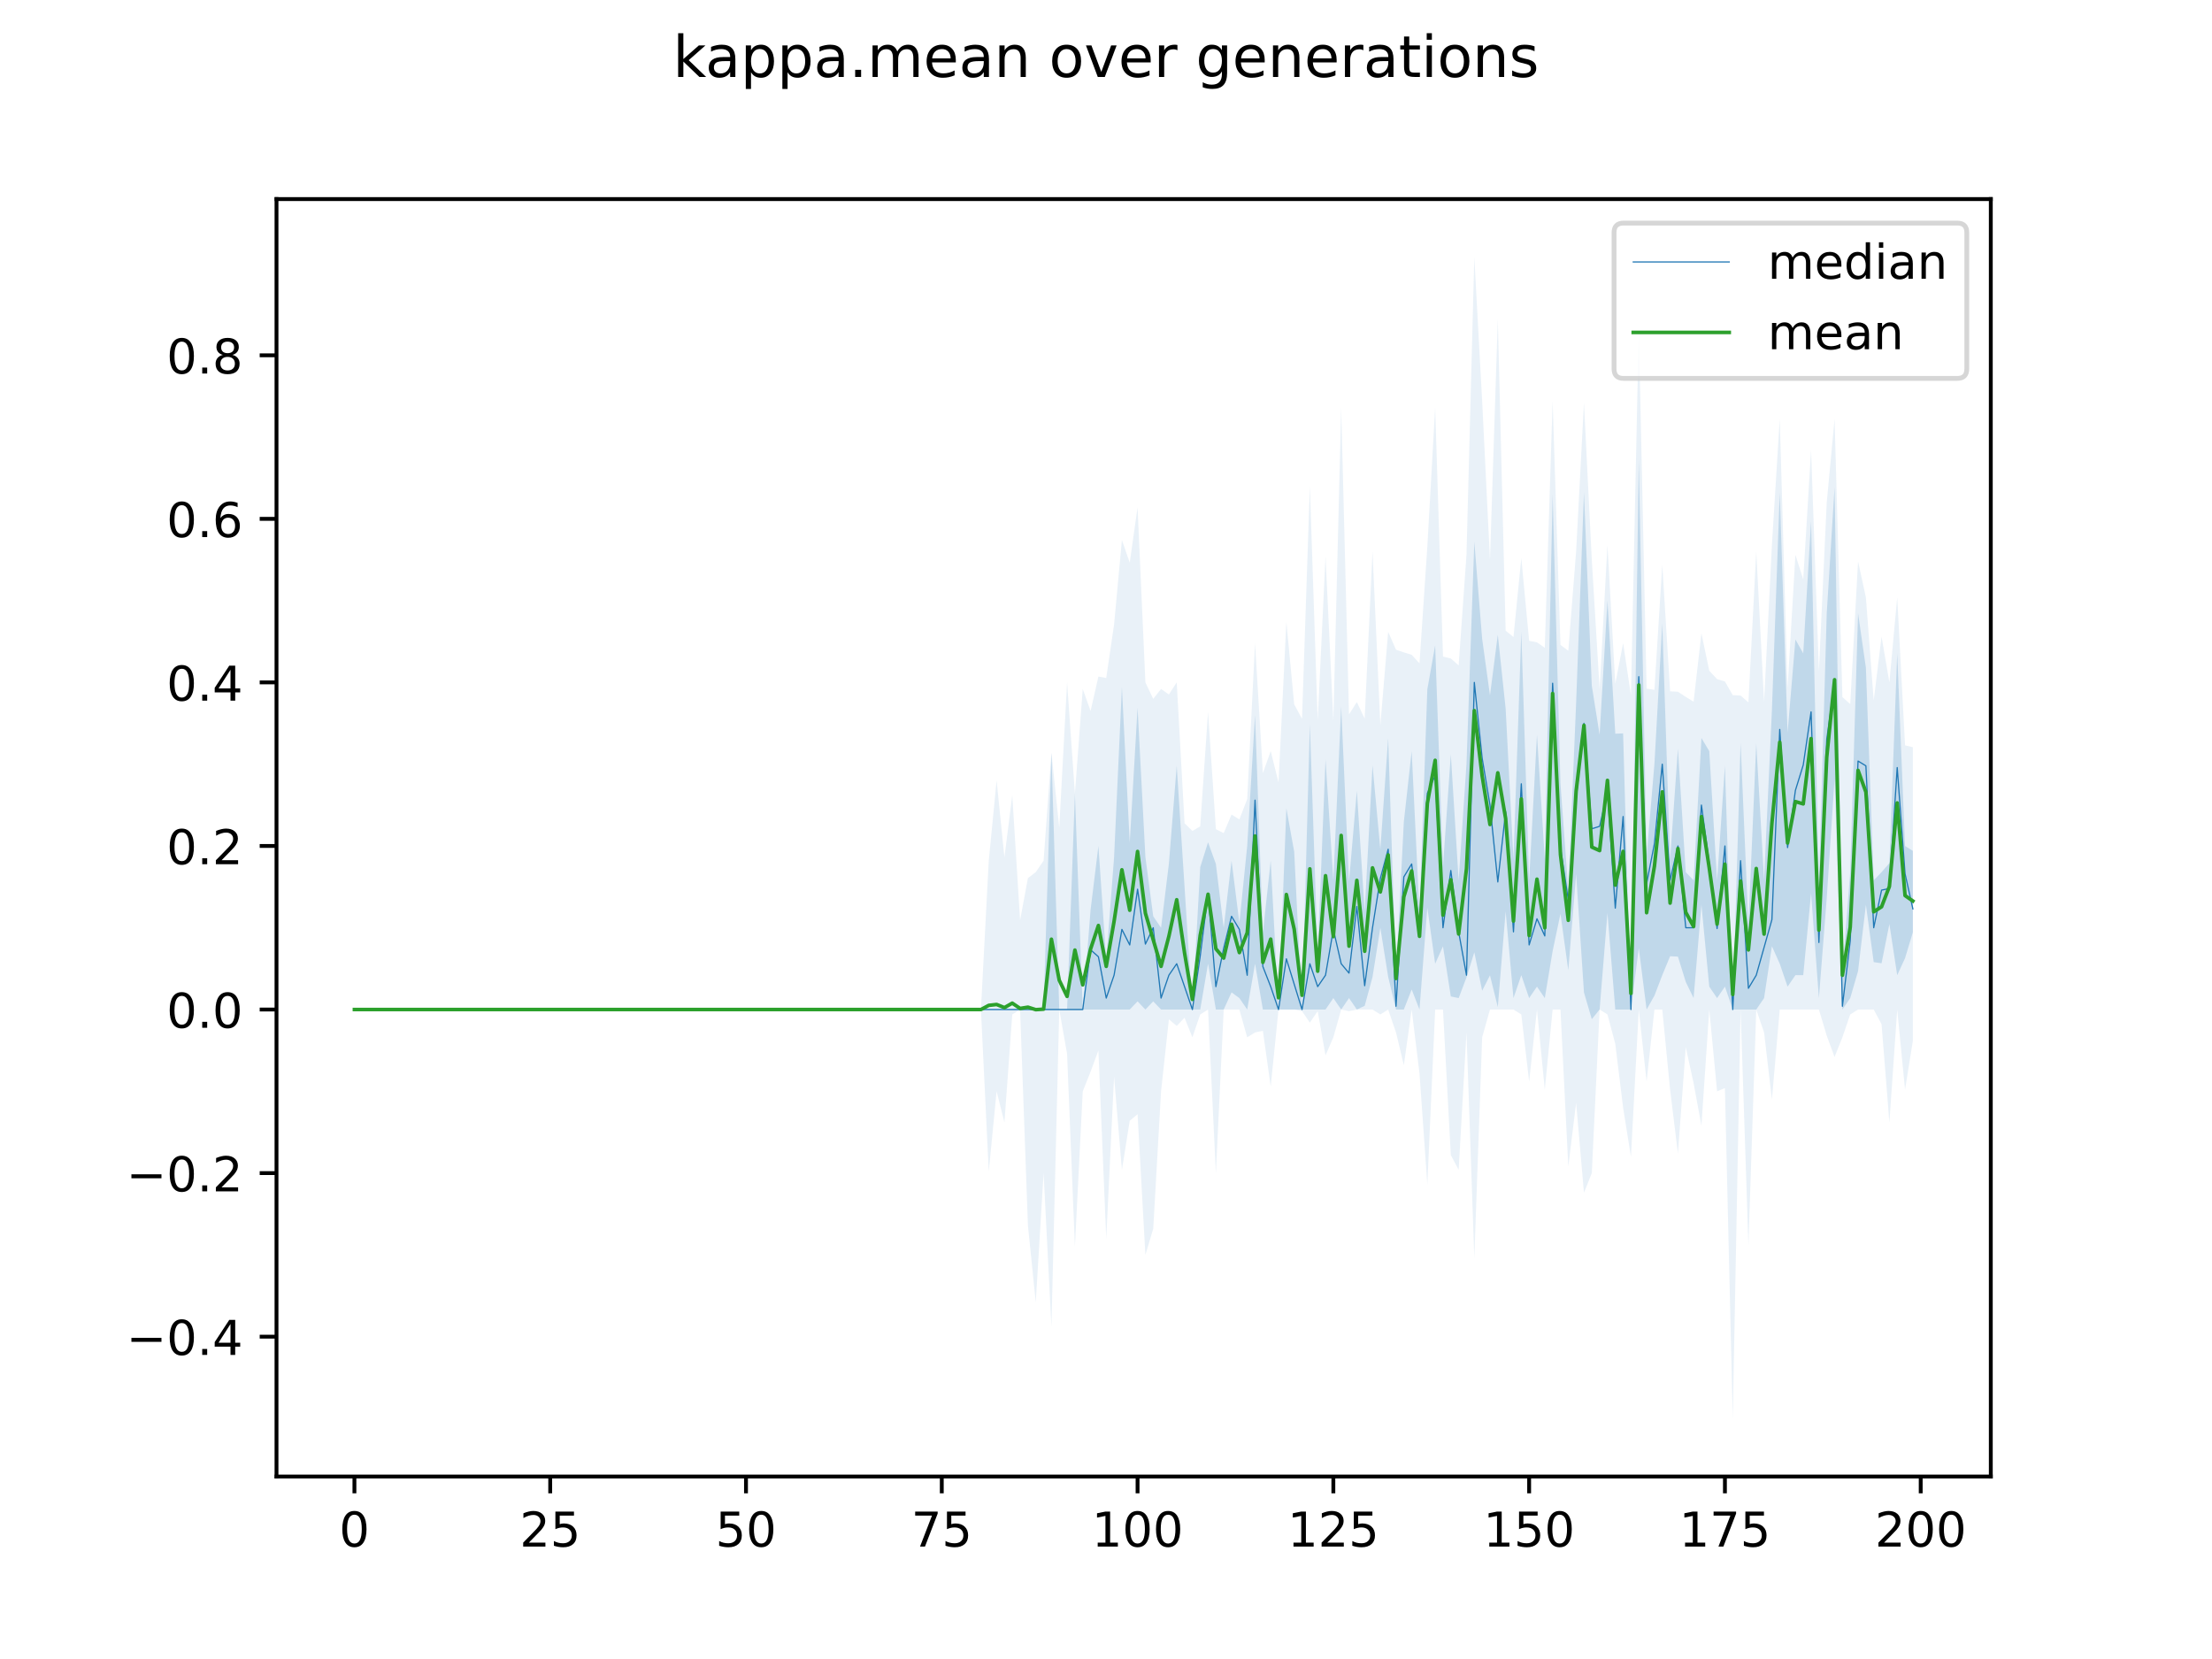 <?xml version="1.0" encoding="utf-8" standalone="no"?>
<!DOCTYPE svg PUBLIC "-//W3C//DTD SVG 1.1//EN"
  "http://www.w3.org/Graphics/SVG/1.1/DTD/svg11.dtd">
<!-- Created with matplotlib (https://matplotlib.org/) -->
<svg height="345.6pt" version="1.1" viewBox="0 0 460.8 345.6" width="460.8pt" xmlns="http://www.w3.org/2000/svg" xmlns:xlink="http://www.w3.org/1999/xlink">
 <defs>
  <style type="text/css">
*{stroke-linecap:butt;stroke-linejoin:round;}
  </style>
 </defs>
 <g id="figure_1">
  <g id="patch_1">
   <path d="M 0 345.6 
L 460.8 345.6 
L 460.8 0 
L 0 0 
z
" style="fill:#ffffff;"/>
  </g>
  <g id="axes_1">
   <g id="patch_2">
    <path d="M 57.6 307.584 
L 414.72 307.584 
L 414.72 41.472 
L 57.6 41.472 
z
" style="fill:#ffffff;"/>
   </g>
   <g id="PolyCollection_1">
    <path clip-path="url(#p3b8914ceb0)" d="M 73.833 210.305 
L 73.833 210.305 
L 75.464 210.305 
L 77.096 210.305 
L 78.727 210.305 
L 80.358 210.305 
L 81.99 210.305 
L 83.621 210.305 
L 85.253 210.305 
L 86.884 210.305 
L 88.516 210.305 
L 90.147 210.305 
L 91.778 210.305 
L 93.41 210.305 
L 95.041 210.305 
L 96.673 210.305 
L 98.304 210.305 
L 99.936 210.305 
L 101.567 210.305 
L 103.198 210.305 
L 104.83 210.305 
L 106.461 210.305 
L 108.093 210.305 
L 109.724 210.305 
L 111.356 210.305 
L 112.987 210.305 
L 114.618 210.305 
L 116.25 210.305 
L 117.881 210.305 
L 119.513 210.305 
L 121.144 210.305 
L 122.776 210.305 
L 124.407 210.305 
L 126.038 210.305 
L 127.67 210.305 
L 129.301 210.305 
L 130.933 210.305 
L 132.564 210.305 
L 134.196 210.305 
L 135.827 210.305 
L 137.458 210.305 
L 139.09 210.305 
L 140.721 210.305 
L 142.353 210.305 
L 143.984 210.305 
L 145.616 210.305 
L 147.247 210.305 
L 148.879 210.305 
L 150.51 210.305 
L 152.141 210.305 
L 153.773 210.305 
L 155.404 210.305 
L 157.036 210.305 
L 158.667 210.305 
L 160.299 210.305 
L 161.93 210.305 
L 163.561 210.305 
L 165.193 210.305 
L 166.824 210.305 
L 168.456 210.305 
L 170.087 210.305 
L 171.719 210.305 
L 173.35 210.305 
L 174.981 210.305 
L 176.613 210.305 
L 178.244 210.305 
L 179.876 210.305 
L 181.507 210.305 
L 183.139 210.305 
L 184.77 210.305 
L 186.401 210.305 
L 188.033 210.305 
L 189.664 210.305 
L 191.296 210.305 
L 192.927 210.305 
L 194.559 210.305 
L 196.19 210.305 
L 197.821 210.305 
L 199.453 210.305 
L 201.084 210.305 
L 202.716 210.305 
L 204.347 210.305 
L 205.979 210.305 
L 207.61 210.305 
L 209.241 210.305 
L 210.873 210.305 
L 212.504 210.305 
L 214.136 210.305 
L 215.767 210.305 
L 217.399 210.305 
L 219.03 210.305 
L 220.661 210.305 
L 222.293 210.305 
L 223.924 210.305 
L 225.556 210.305 
L 227.187 210.305 
L 228.819 210.305 
L 230.45 210.305 
L 232.081 210.305 
L 233.713 210.305 
L 235.344 210.305 
L 236.976 208.601 
L 238.607 210.305 
L 240.239 208.601 
L 241.87 210.305 
L 243.501 210.305 
L 245.133 210.305 
L 246.764 210.305 
L 248.396 210.305 
L 250.027 210.305 
L 251.659 200.764 
L 253.29 210.305 
L 254.921 210.305 
L 256.553 206.727 
L 258.184 207.92 
L 259.816 210.305 
L 261.447 200.764 
L 263.079 210.305 
L 264.71 210.305 
L 266.341 210.305 
L 267.973 210.305 
L 269.604 210.305 
L 271.236 210.305 
L 272.867 210.305 
L 274.499 210.305 
L 276.13 210.305 
L 277.761 207.92 
L 279.393 210.305 
L 281.024 207.92 
L 282.656 210.305 
L 284.287 209.538 
L 285.919 203.541 
L 287.55 193.268 
L 289.181 203.49 
L 290.813 210.305 
L 292.444 210.305 
L 294.076 206.131 
L 295.707 210.305 
L 297.339 189.094 
L 298.97 200.764 
L 300.601 197.148 
L 302.233 207.579 
L 303.864 207.92 
L 305.496 203.62 
L 307.127 198.379 
L 308.759 206.386 
L 310.39 203.182 
L 312.021 209.794 
L 313.653 189.861 
L 315.284 207.92 
L 316.916 203.15 
L 318.547 207.92 
L 320.179 205.535 
L 321.81 207.92 
L 323.441 198.131 
L 325.073 190.372 
L 326.704 202.127 
L 328.336 182.102 
L 329.967 206.727 
L 331.599 212.313 
L 333.23 210.305 
L 334.862 190.202 
L 336.493 210.305 
L 338.124 210.305 
L 339.756 210.305 
L 341.387 197.519 
L 343.019 210.305 
L 344.65 207.409 
L 346.282 203.15 
L 347.913 199.203 
L 349.544 199.277 
L 351.176 204.547 
L 352.807 207.92 
L 354.439 188.498 
L 356.07 205.535 
L 357.702 207.92 
L 359.333 205.535 
L 360.964 210.305 
L 362.596 210.305 
L 364.227 210.305 
L 365.859 210.305 
L 367.49 207.92 
L 369.122 197.114 
L 370.753 200.764 
L 372.384 205.535 
L 374.016 203.15 
L 375.647 203.15 
L 377.279 186.113 
L 378.91 207.92 
L 380.542 187.135 
L 382.173 162.262 
L 383.804 210.305 
L 385.436 207.92 
L 387.067 202.301 
L 388.699 188.498 
L 390.33 200.424 
L 391.962 200.669 
L 393.593 192.502 
L 395.224 203.15 
L 396.856 199.603 
L 398.487 194.205 
L 398.487 177.254 
L 398.487 177.254 
L 396.856 176.232 
L 395.224 136.11 
L 393.593 179.809 
L 391.962 181.683 
L 390.33 183.387 
L 388.699 139.092 
L 387.067 127.762 
L 385.436 181.683 
L 383.804 202.468 
L 382.173 101.526 
L 380.542 127.762 
L 378.91 184.409 
L 377.279 108.596 
L 375.647 136.11 
L 374.016 133.214 
L 372.384 152.636 
L 370.753 102.633 
L 369.122 147.968 
L 367.49 183.302 
L 365.859 154.87 
L 364.227 192.672 
L 362.596 154.766 
L 360.964 210.305 
L 359.333 159.536 
L 357.702 183.387 
L 356.07 156.469 
L 354.439 153.738 
L 352.807 183.387 
L 351.176 181.683 
L 349.544 155.962 
L 347.913 178.958 
L 346.282 129.892 
L 344.65 159.11 
L 343.019 178.276 
L 341.387 95.819 
L 339.756 210.305 
L 338.124 152.78 
L 336.493 152.845 
L 334.862 125.122 
L 333.23 153.062 
L 331.599 142.848 
L 329.967 102.548 
L 328.336 146.44 
L 326.704 185.431 
L 325.073 163.284 
L 323.441 102.974 
L 321.81 178.958 
L 320.179 153.062 
L 318.547 183.387 
L 316.916 131.596 
L 315.284 178.958 
L 313.653 147.61 
L 312.021 132.232 
L 310.39 144.854 
L 308.759 133.082 
L 307.127 112.855 
L 305.496 159.195 
L 303.864 183.387 
L 302.233 157.151 
L 300.601 180.479 
L 298.97 134.443 
L 297.339 143.589 
L 295.707 190.202 
L 294.076 156.469 
L 292.444 171.206 
L 290.813 203.223 
L 289.181 153.779 
L 287.55 176.913 
L 285.919 159.451 
L 284.287 189.861 
L 282.656 164.74 
L 281.024 183.643 
L 279.393 147.153 
L 277.761 183.387 
L 276.13 158.246 
L 274.499 198.72 
L 272.867 150.899 
L 271.236 210.305 
L 269.604 177.424 
L 267.973 168.395 
L 266.341 210.305 
L 264.71 179.298 
L 263.079 194.29 
L 261.447 148.973 
L 259.816 176.232 
L 258.184 192.246 
L 256.553 179.298 
L 254.921 193.268 
L 253.29 179.98 
L 251.659 175.465 
L 250.027 180.653 
L 248.396 210.305 
L 246.764 184.75 
L 245.133 159.536 
L 243.501 179.918 
L 241.87 193.268 
L 240.239 190.883 
L 238.607 178.532 
L 236.976 147.417 
L 235.344 175.55 
L 233.713 143.139 
L 232.081 178.617 
L 230.45 199.91 
L 228.819 176.232 
L 227.187 189.52 
L 225.556 210.305 
L 223.924 165.328 
L 222.293 210.305 
L 220.661 210.305 
L 219.03 156.81 
L 217.399 210.305 
L 215.767 210.305 
L 214.136 210.305 
L 212.504 210.305 
L 210.873 210.305 
L 209.241 210.305 
L 207.61 210.305 
L 205.979 210.305 
L 204.347 210.305 
L 202.716 210.305 
L 201.084 210.305 
L 199.453 210.305 
L 197.821 210.305 
L 196.19 210.305 
L 194.559 210.305 
L 192.927 210.305 
L 191.296 210.305 
L 189.664 210.305 
L 188.033 210.305 
L 186.401 210.305 
L 184.77 210.305 
L 183.139 210.305 
L 181.507 210.305 
L 179.876 210.305 
L 178.244 210.305 
L 176.613 210.305 
L 174.981 210.305 
L 173.35 210.305 
L 171.719 210.305 
L 170.087 210.305 
L 168.456 210.305 
L 166.824 210.305 
L 165.193 210.305 
L 163.561 210.305 
L 161.93 210.305 
L 160.299 210.305 
L 158.667 210.305 
L 157.036 210.305 
L 155.404 210.305 
L 153.773 210.305 
L 152.141 210.305 
L 150.51 210.305 
L 148.879 210.305 
L 147.247 210.305 
L 145.616 210.305 
L 143.984 210.305 
L 142.353 210.305 
L 140.721 210.305 
L 139.09 210.305 
L 137.458 210.305 
L 135.827 210.305 
L 134.196 210.305 
L 132.564 210.305 
L 130.933 210.305 
L 129.301 210.305 
L 127.67 210.305 
L 126.038 210.305 
L 124.407 210.305 
L 122.776 210.305 
L 121.144 210.305 
L 119.513 210.305 
L 117.881 210.305 
L 116.25 210.305 
L 114.618 210.305 
L 112.987 210.305 
L 111.356 210.305 
L 109.724 210.305 
L 108.093 210.305 
L 106.461 210.305 
L 104.83 210.305 
L 103.198 210.305 
L 101.567 210.305 
L 99.936 210.305 
L 98.304 210.305 
L 96.673 210.305 
L 95.041 210.305 
L 93.41 210.305 
L 91.778 210.305 
L 90.147 210.305 
L 88.516 210.305 
L 86.884 210.305 
L 85.253 210.305 
L 83.621 210.305 
L 81.99 210.305 
L 80.358 210.305 
L 78.727 210.305 
L 77.096 210.305 
L 75.464 210.305 
L 73.833 210.305 
z
" style="fill:#1f77b4;fill-opacity:0.2;"/>
   </g>
   <g id="PolyCollection_2">
    <path clip-path="url(#p3b8914ceb0)" d="M 73.833 210.305 
L 73.833 210.305 
L 75.464 210.305 
L 77.096 210.305 
L 78.727 210.305 
L 80.358 210.305 
L 81.99 210.305 
L 83.621 210.305 
L 85.253 210.305 
L 86.884 210.305 
L 88.516 210.305 
L 90.147 210.305 
L 91.778 210.305 
L 93.41 210.305 
L 95.041 210.305 
L 96.673 210.305 
L 98.304 210.305 
L 99.936 210.305 
L 101.567 210.305 
L 103.198 210.305 
L 104.83 210.305 
L 106.461 210.305 
L 108.093 210.305 
L 109.724 210.305 
L 111.356 210.305 
L 112.987 210.305 
L 114.618 210.305 
L 116.25 210.305 
L 117.881 210.305 
L 119.513 210.305 
L 121.144 210.305 
L 122.776 210.305 
L 124.407 210.305 
L 126.038 210.305 
L 127.67 210.305 
L 129.301 210.305 
L 130.933 210.305 
L 132.564 210.305 
L 134.196 210.305 
L 135.827 210.305 
L 137.458 210.305 
L 139.09 210.305 
L 140.721 210.305 
L 142.353 210.305 
L 143.984 210.305 
L 145.616 210.305 
L 147.247 210.305 
L 148.879 210.305 
L 150.51 210.305 
L 152.141 210.305 
L 153.773 210.305 
L 155.404 210.305 
L 157.036 210.305 
L 158.667 210.305 
L 160.299 210.305 
L 161.93 210.305 
L 163.561 210.305 
L 165.193 210.305 
L 166.824 210.305 
L 168.456 210.305 
L 170.087 210.305 
L 171.719 210.305 
L 173.35 210.305 
L 174.981 210.305 
L 176.613 210.305 
L 178.244 210.305 
L 179.876 210.305 
L 181.507 210.305 
L 183.139 210.305 
L 184.77 210.305 
L 186.401 210.305 
L 188.033 210.305 
L 189.664 210.305 
L 191.296 210.305 
L 192.927 210.305 
L 194.559 210.305 
L 196.19 210.305 
L 197.821 210.305 
L 199.453 210.305 
L 201.084 210.305 
L 202.716 210.305 
L 204.347 210.305 
L 205.979 244.037 
L 207.61 227.342 
L 209.241 233.815 
L 210.873 211.327 
L 212.504 210.305 
L 214.136 255.282 
L 215.767 271.296 
L 217.399 244.378 
L 219.03 276.407 
L 220.661 210.305 
L 222.293 219.522 
L 223.924 259.711 
L 225.556 227.342 
L 227.187 223.253 
L 228.819 218.823 
L 230.45 258.007 
L 232.081 224.275 
L 233.713 243.697 
L 235.344 233.475 
L 236.976 232.112 
L 238.607 261.415 
L 240.239 255.963 
L 241.87 227.342 
L 243.501 212.349 
L 245.133 213.712 
L 246.764 212.009 
L 248.396 216.097 
L 250.027 211.327 
L 251.659 210.305 
L 253.29 244.378 
L 254.921 210.305 
L 256.553 210.305 
L 258.184 210.305 
L 259.816 216.097 
L 261.447 215.075 
L 263.079 214.734 
L 264.71 226.319 
L 266.341 210.305 
L 267.973 210.305 
L 269.604 210.305 
L 271.236 210.646 
L 272.867 213.031 
L 274.499 210.646 
L 276.13 219.845 
L 277.761 216.097 
L 279.393 210.305 
L 281.024 210.646 
L 282.656 210.305 
L 284.287 210.305 
L 285.919 210.305 
L 287.55 211.327 
L 289.181 210.305 
L 290.813 215.075 
L 292.444 221.89 
L 294.076 210.305 
L 295.707 223.593 
L 297.339 246.763 
L 298.97 210.305 
L 300.601 210.305 
L 302.233 240.63 
L 303.864 243.697 
L 305.496 215.075 
L 307.127 262.096 
L 308.759 216.097 
L 310.39 210.305 
L 312.021 210.305 
L 313.653 210.305 
L 315.284 210.305 
L 316.916 211.327 
L 318.547 225.297 
L 320.179 210.305 
L 321.81 227.001 
L 323.441 210.305 
L 325.073 210.305 
L 326.704 243.015 
L 328.336 229.727 
L 329.967 248.467 
L 331.599 244.378 
L 333.23 210.305 
L 334.862 211.327 
L 336.493 217.46 
L 338.124 230.749 
L 339.756 240.971 
L 341.387 210.305 
L 343.019 225.297 
L 344.65 210.305 
L 346.282 210.305 
L 347.913 227.001 
L 349.544 240.289 
L 351.176 218.142 
L 352.807 225.638 
L 354.439 234.497 
L 356.07 210.305 
L 357.702 227.342 
L 359.333 226.66 
L 360.964 295.488 
L 362.596 210.305 
L 364.227 259.37 
L 365.859 210.305 
L 367.49 215.075 
L 369.122 229.045 
L 370.753 210.305 
L 372.384 210.305 
L 374.016 210.305 
L 375.647 210.305 
L 377.279 210.305 
L 378.91 210.305 
L 380.542 215.757 
L 382.173 220.186 
L 383.804 216.097 
L 385.436 211.327 
L 387.067 210.305 
L 388.699 210.305 
L 390.33 210.305 
L 391.962 213.371 
L 393.593 233.815 
L 395.224 210.305 
L 396.856 227.001 
L 398.487 216.779 
L 398.487 155.658 
L 398.487 155.658 
L 396.856 155.266 
L 395.224 124.44 
L 393.593 142.158 
L 391.962 132.618 
L 390.33 145.939 
L 388.699 124.44 
L 387.067 116.944 
L 385.436 146.67 
L 383.804 145.211 
L 382.173 87.301 
L 380.542 104.678 
L 378.91 139.773 
L 377.279 93.774 
L 375.647 120.692 
L 374.016 115.581 
L 372.384 143.294 
L 370.753 87.301 
L 369.122 113.537 
L 367.49 146.199 
L 365.859 114.9 
L 364.227 146.313 
L 362.596 144.898 
L 360.964 144.813 
L 359.333 141.966 
L 357.702 141.477 
L 356.07 139.725 
L 354.439 131.936 
L 352.807 146.175 
L 351.176 145.172 
L 349.544 144.104 
L 347.913 144.01 
L 346.282 117.626 
L 344.65 143.704 
L 343.019 143.458 
L 341.387 68.56 
L 339.756 144.83 
L 338.124 133.981 
L 336.493 142.455 
L 334.862 113.537 
L 333.23 143.554 
L 331.599 116.603 
L 329.967 83.893 
L 328.336 114.9 
L 326.704 135.566 
L 325.073 134.346 
L 323.441 83.552 
L 321.81 134.943 
L 320.179 133.815 
L 318.547 133.488 
L 316.916 116.263 
L 315.284 132.703 
L 313.653 131.382 
L 312.021 66.516 
L 310.39 116.603 
L 308.759 83.552 
L 307.127 53.568 
L 305.496 115.581 
L 303.864 138.61 
L 302.233 137.169 
L 300.601 136.782 
L 298.97 84.915 
L 297.339 113.878 
L 295.707 138.183 
L 294.076 136.41 
L 292.444 135.901 
L 290.813 135.344 
L 289.181 131.63 
L 287.55 151.05 
L 285.919 114.9 
L 284.287 149.709 
L 282.656 146.247 
L 281.024 148.825 
L 279.393 84.915 
L 277.761 150.172 
L 276.13 115.922 
L 274.499 150.143 
L 272.867 101.271 
L 271.236 149.752 
L 269.604 146.724 
L 267.973 129.551 
L 266.341 163.002 
L 264.71 156.469 
L 263.079 161.061 
L 261.447 133.981 
L 259.816 166.47 
L 258.184 170.699 
L 256.553 169.69 
L 254.921 173.557 
L 253.29 172.736 
L 251.659 148.292 
L 250.027 172.143 
L 248.396 173.108 
L 246.764 171.491 
L 245.133 142.158 
L 243.501 144.675 
L 241.87 143.521 
L 240.239 145.594 
L 238.607 142.158 
L 236.976 105.7 
L 235.344 117.204 
L 233.713 112.515 
L 232.081 130.114 
L 230.45 141.234 
L 228.819 140.949 
L 227.187 148.121 
L 225.556 143.521 
L 223.924 165.328 
L 222.293 142.158 
L 220.661 172.398 
L 219.03 156.81 
L 217.399 179.298 
L 215.767 181.683 
L 214.136 182.927 
L 212.504 191.701 
L 210.873 165.669 
L 209.241 178.617 
L 207.61 162.602 
L 205.979 179.298 
L 204.347 210.305 
L 202.716 210.305 
L 201.084 210.305 
L 199.453 210.305 
L 197.821 210.305 
L 196.19 210.305 
L 194.559 210.305 
L 192.927 210.305 
L 191.296 210.305 
L 189.664 210.305 
L 188.033 210.305 
L 186.401 210.305 
L 184.77 210.305 
L 183.139 210.305 
L 181.507 210.305 
L 179.876 210.305 
L 178.244 210.305 
L 176.613 210.305 
L 174.981 210.305 
L 173.35 210.305 
L 171.719 210.305 
L 170.087 210.305 
L 168.456 210.305 
L 166.824 210.305 
L 165.193 210.305 
L 163.561 210.305 
L 161.93 210.305 
L 160.299 210.305 
L 158.667 210.305 
L 157.036 210.305 
L 155.404 210.305 
L 153.773 210.305 
L 152.141 210.305 
L 150.51 210.305 
L 148.879 210.305 
L 147.247 210.305 
L 145.616 210.305 
L 143.984 210.305 
L 142.353 210.305 
L 140.721 210.305 
L 139.09 210.305 
L 137.458 210.305 
L 135.827 210.305 
L 134.196 210.305 
L 132.564 210.305 
L 130.933 210.305 
L 129.301 210.305 
L 127.67 210.305 
L 126.038 210.305 
L 124.407 210.305 
L 122.776 210.305 
L 121.144 210.305 
L 119.513 210.305 
L 117.881 210.305 
L 116.25 210.305 
L 114.618 210.305 
L 112.987 210.305 
L 111.356 210.305 
L 109.724 210.305 
L 108.093 210.305 
L 106.461 210.305 
L 104.83 210.305 
L 103.198 210.305 
L 101.567 210.305 
L 99.936 210.305 
L 98.304 210.305 
L 96.673 210.305 
L 95.041 210.305 
L 93.41 210.305 
L 91.778 210.305 
L 90.147 210.305 
L 88.516 210.305 
L 86.884 210.305 
L 85.253 210.305 
L 83.621 210.305 
L 81.99 210.305 
L 80.358 210.305 
L 78.727 210.305 
L 77.096 210.305 
L 75.464 210.305 
L 73.833 210.305 
z
" style="fill:#1f77b4;fill-opacity:0.1;"/>
   </g>
   <g id="matplotlib.axis_1">
    <g id="xtick_1">
     <g id="line2d_1">
      <defs>
       <path d="M 0 0 
L 0 3.5 
" id="mb3082782a0" style="stroke:#000000;stroke-width:0.8;"/>
      </defs>
      <g>
       <use style="stroke:#000000;stroke-width:0.8;" x="73.833" xlink:href="#mb3082782a0" y="307.584"/>
      </g>
     </g>
     <g id="text_1">
      <!-- 0 -->
      <defs>
       <path d="M 31.781 66.406 
Q 24.172 66.406 20.328 58.906 
Q 16.5 51.422 16.5 36.375 
Q 16.5 21.391 20.328 13.891 
Q 24.172 6.391 31.781 6.391 
Q 39.453 6.391 43.281 13.891 
Q 47.125 21.391 47.125 36.375 
Q 47.125 51.422 43.281 58.906 
Q 39.453 66.406 31.781 66.406 
z
M 31.781 74.219 
Q 44.047 74.219 50.516 64.516 
Q 56.984 54.828 56.984 36.375 
Q 56.984 17.969 50.516 8.266 
Q 44.047 -1.422 31.781 -1.422 
Q 19.531 -1.422 13.062 8.266 
Q 6.594 17.969 6.594 36.375 
Q 6.594 54.828 13.062 64.516 
Q 19.531 74.219 31.781 74.219 
z
" id="DejaVuSans-48"/>
      </defs>
      <g transform="translate(70.651 322.182)scale(0.1 -0.1)">
       <use xlink:href="#DejaVuSans-48"/>
      </g>
     </g>
    </g>
    <g id="xtick_2">
     <g id="line2d_2">
      <g>
       <use style="stroke:#000000;stroke-width:0.8;" x="114.618" xlink:href="#mb3082782a0" y="307.584"/>
      </g>
     </g>
     <g id="text_2">
      <!-- 25 -->
      <defs>
       <path d="M 19.188 8.297 
L 53.609 8.297 
L 53.609 0 
L 7.328 0 
L 7.328 8.297 
Q 12.938 14.109 22.625 23.891 
Q 32.328 33.688 34.812 36.531 
Q 39.547 41.844 41.422 45.531 
Q 43.312 49.219 43.312 52.781 
Q 43.312 58.594 39.234 62.25 
Q 35.156 65.922 28.609 65.922 
Q 23.969 65.922 18.812 64.312 
Q 13.672 62.703 7.812 59.422 
L 7.812 69.391 
Q 13.766 71.781 18.938 73 
Q 24.125 74.219 28.422 74.219 
Q 39.75 74.219 46.484 68.547 
Q 53.219 62.891 53.219 53.422 
Q 53.219 48.922 51.531 44.891 
Q 49.859 40.875 45.406 35.406 
Q 44.188 33.984 37.641 27.219 
Q 31.109 20.453 19.188 8.297 
z
" id="DejaVuSans-50"/>
       <path d="M 10.797 72.906 
L 49.516 72.906 
L 49.516 64.594 
L 19.828 64.594 
L 19.828 46.734 
Q 21.969 47.469 24.109 47.828 
Q 26.266 48.188 28.422 48.188 
Q 40.625 48.188 47.75 41.5 
Q 54.891 34.812 54.891 23.391 
Q 54.891 11.625 47.562 5.094 
Q 40.234 -1.422 26.906 -1.422 
Q 22.312 -1.422 17.547 -0.641 
Q 12.797 0.141 7.719 1.703 
L 7.719 11.625 
Q 12.109 9.234 16.797 8.062 
Q 21.484 6.891 26.703 6.891 
Q 35.156 6.891 40.078 11.328 
Q 45.016 15.766 45.016 23.391 
Q 45.016 31 40.078 35.438 
Q 35.156 39.891 26.703 39.891 
Q 22.75 39.891 18.812 39.016 
Q 14.891 38.141 10.797 36.281 
z
" id="DejaVuSans-53"/>
      </defs>
      <g transform="translate(108.256 322.182)scale(0.1 -0.1)">
       <use xlink:href="#DejaVuSans-50"/>
       <use x="63.623" xlink:href="#DejaVuSans-53"/>
      </g>
     </g>
    </g>
    <g id="xtick_3">
     <g id="line2d_3">
      <g>
       <use style="stroke:#000000;stroke-width:0.8;" x="155.404" xlink:href="#mb3082782a0" y="307.584"/>
      </g>
     </g>
     <g id="text_3">
      <!-- 50 -->
      <g transform="translate(149.042 322.182)scale(0.1 -0.1)">
       <use xlink:href="#DejaVuSans-53"/>
       <use x="63.623" xlink:href="#DejaVuSans-48"/>
      </g>
     </g>
    </g>
    <g id="xtick_4">
     <g id="line2d_4">
      <g>
       <use style="stroke:#000000;stroke-width:0.8;" x="196.19" xlink:href="#mb3082782a0" y="307.584"/>
      </g>
     </g>
     <g id="text_4">
      <!-- 75 -->
      <defs>
       <path d="M 8.203 72.906 
L 55.078 72.906 
L 55.078 68.703 
L 28.609 0 
L 18.312 0 
L 43.219 64.594 
L 8.203 64.594 
z
" id="DejaVuSans-55"/>
      </defs>
      <g transform="translate(189.827 322.182)scale(0.1 -0.1)">
       <use xlink:href="#DejaVuSans-55"/>
       <use x="63.623" xlink:href="#DejaVuSans-53"/>
      </g>
     </g>
    </g>
    <g id="xtick_5">
     <g id="line2d_5">
      <g>
       <use style="stroke:#000000;stroke-width:0.8;" x="236.976" xlink:href="#mb3082782a0" y="307.584"/>
      </g>
     </g>
     <g id="text_5">
      <!-- 100 -->
      <defs>
       <path d="M 12.406 8.297 
L 28.516 8.297 
L 28.516 63.922 
L 10.984 60.406 
L 10.984 69.391 
L 28.422 72.906 
L 38.281 72.906 
L 38.281 8.297 
L 54.391 8.297 
L 54.391 0 
L 12.406 0 
z
" id="DejaVuSans-49"/>
      </defs>
      <g transform="translate(227.432 322.182)scale(0.1 -0.1)">
       <use xlink:href="#DejaVuSans-49"/>
       <use x="63.623" xlink:href="#DejaVuSans-48"/>
       <use x="127.246" xlink:href="#DejaVuSans-48"/>
      </g>
     </g>
    </g>
    <g id="xtick_6">
     <g id="line2d_6">
      <g>
       <use style="stroke:#000000;stroke-width:0.8;" x="277.761" xlink:href="#mb3082782a0" y="307.584"/>
      </g>
     </g>
     <g id="text_6">
      <!-- 125 -->
      <g transform="translate(268.218 322.182)scale(0.1 -0.1)">
       <use xlink:href="#DejaVuSans-49"/>
       <use x="63.623" xlink:href="#DejaVuSans-50"/>
       <use x="127.246" xlink:href="#DejaVuSans-53"/>
      </g>
     </g>
    </g>
    <g id="xtick_7">
     <g id="line2d_7">
      <g>
       <use style="stroke:#000000;stroke-width:0.8;" x="318.547" xlink:href="#mb3082782a0" y="307.584"/>
      </g>
     </g>
     <g id="text_7">
      <!-- 150 -->
      <g transform="translate(309.003 322.182)scale(0.1 -0.1)">
       <use xlink:href="#DejaVuSans-49"/>
       <use x="63.623" xlink:href="#DejaVuSans-53"/>
       <use x="127.246" xlink:href="#DejaVuSans-48"/>
      </g>
     </g>
    </g>
    <g id="xtick_8">
     <g id="line2d_8">
      <g>
       <use style="stroke:#000000;stroke-width:0.8;" x="359.333" xlink:href="#mb3082782a0" y="307.584"/>
      </g>
     </g>
     <g id="text_8">
      <!-- 175 -->
      <g transform="translate(349.789 322.182)scale(0.1 -0.1)">
       <use xlink:href="#DejaVuSans-49"/>
       <use x="63.623" xlink:href="#DejaVuSans-55"/>
       <use x="127.246" xlink:href="#DejaVuSans-53"/>
      </g>
     </g>
    </g>
    <g id="xtick_9">
     <g id="line2d_9">
      <g>
       <use style="stroke:#000000;stroke-width:0.8;" x="400.119" xlink:href="#mb3082782a0" y="307.584"/>
      </g>
     </g>
     <g id="text_9">
      <!-- 200 -->
      <g transform="translate(390.575 322.182)scale(0.1 -0.1)">
       <use xlink:href="#DejaVuSans-50"/>
       <use x="63.623" xlink:href="#DejaVuSans-48"/>
       <use x="127.246" xlink:href="#DejaVuSans-48"/>
      </g>
     </g>
    </g>
   </g>
   <g id="matplotlib.axis_2">
    <g id="ytick_1">
     <g id="line2d_10">
      <defs>
       <path d="M 0 0 
L -3.5 0 
" id="m4981afa222" style="stroke:#000000;stroke-width:0.8;"/>
      </defs>
      <g>
       <use style="stroke:#000000;stroke-width:0.8;" x="57.6" xlink:href="#m4981afa222" y="278.451"/>
      </g>
     </g>
     <g id="text_10">
      <!-- −0.4 -->
      <defs>
       <path d="M 10.594 35.5 
L 73.188 35.5 
L 73.188 27.203 
L 10.594 27.203 
z
" id="DejaVuSans-8722"/>
       <path d="M 10.688 12.406 
L 21 12.406 
L 21 0 
L 10.688 0 
z
" id="DejaVuSans-46"/>
       <path d="M 37.797 64.312 
L 12.891 25.391 
L 37.797 25.391 
z
M 35.203 72.906 
L 47.609 72.906 
L 47.609 25.391 
L 58.016 25.391 
L 58.016 17.188 
L 47.609 17.188 
L 47.609 0 
L 37.797 0 
L 37.797 17.188 
L 4.891 17.188 
L 4.891 26.703 
z
" id="DejaVuSans-52"/>
      </defs>
      <g transform="translate(26.317 282.251)scale(0.1 -0.1)">
       <use xlink:href="#DejaVuSans-8722"/>
       <use x="83.789" xlink:href="#DejaVuSans-48"/>
       <use x="147.412" xlink:href="#DejaVuSans-46"/>
       <use x="179.199" xlink:href="#DejaVuSans-52"/>
      </g>
     </g>
    </g>
    <g id="ytick_2">
     <g id="line2d_11">
      <g>
       <use style="stroke:#000000;stroke-width:0.8;" x="57.6" xlink:href="#m4981afa222" y="244.378"/>
      </g>
     </g>
     <g id="text_11">
      <!-- −0.2 -->
      <g transform="translate(26.317 248.177)scale(0.1 -0.1)">
       <use xlink:href="#DejaVuSans-8722"/>
       <use x="83.789" xlink:href="#DejaVuSans-48"/>
       <use x="147.412" xlink:href="#DejaVuSans-46"/>
       <use x="179.199" xlink:href="#DejaVuSans-50"/>
      </g>
     </g>
    </g>
    <g id="ytick_3">
     <g id="line2d_12">
      <g>
       <use style="stroke:#000000;stroke-width:0.8;" x="57.6" xlink:href="#m4981afa222" y="210.305"/>
      </g>
     </g>
     <g id="text_12">
      <!-- 0.0 -->
      <g transform="translate(34.697 214.104)scale(0.1 -0.1)">
       <use xlink:href="#DejaVuSans-48"/>
       <use x="63.623" xlink:href="#DejaVuSans-46"/>
       <use x="95.41" xlink:href="#DejaVuSans-48"/>
      </g>
     </g>
    </g>
    <g id="ytick_4">
     <g id="line2d_13">
      <g>
       <use style="stroke:#000000;stroke-width:0.8;" x="57.6" xlink:href="#m4981afa222" y="176.232"/>
      </g>
     </g>
     <g id="text_13">
      <!-- 0.2 -->
      <g transform="translate(34.697 180.031)scale(0.1 -0.1)">
       <use xlink:href="#DejaVuSans-48"/>
       <use x="63.623" xlink:href="#DejaVuSans-46"/>
       <use x="95.41" xlink:href="#DejaVuSans-50"/>
      </g>
     </g>
    </g>
    <g id="ytick_5">
     <g id="line2d_14">
      <g>
       <use style="stroke:#000000;stroke-width:0.8;" x="57.6" xlink:href="#m4981afa222" y="142.158"/>
      </g>
     </g>
     <g id="text_14">
      <!-- 0.4 -->
      <g transform="translate(34.697 145.958)scale(0.1 -0.1)">
       <use xlink:href="#DejaVuSans-48"/>
       <use x="63.623" xlink:href="#DejaVuSans-46"/>
       <use x="95.41" xlink:href="#DejaVuSans-52"/>
      </g>
     </g>
    </g>
    <g id="ytick_6">
     <g id="line2d_15">
      <g>
       <use style="stroke:#000000;stroke-width:0.8;" x="57.6" xlink:href="#m4981afa222" y="108.085"/>
      </g>
     </g>
     <g id="text_15">
      <!-- 0.6 -->
      <defs>
       <path d="M 33.016 40.375 
Q 26.375 40.375 22.484 35.828 
Q 18.609 31.297 18.609 23.391 
Q 18.609 15.531 22.484 10.953 
Q 26.375 6.391 33.016 6.391 
Q 39.656 6.391 43.531 10.953 
Q 47.406 15.531 47.406 23.391 
Q 47.406 31.297 43.531 35.828 
Q 39.656 40.375 33.016 40.375 
z
M 52.594 71.297 
L 52.594 62.312 
Q 48.875 64.062 45.094 64.984 
Q 41.312 65.922 37.594 65.922 
Q 27.828 65.922 22.672 59.328 
Q 17.531 52.734 16.797 39.406 
Q 19.672 43.656 24.016 45.922 
Q 28.375 48.188 33.594 48.188 
Q 44.578 48.188 50.953 41.516 
Q 57.328 34.859 57.328 23.391 
Q 57.328 12.156 50.688 5.359 
Q 44.047 -1.422 33.016 -1.422 
Q 20.359 -1.422 13.672 8.266 
Q 6.984 17.969 6.984 36.375 
Q 6.984 53.656 15.188 63.938 
Q 23.391 74.219 37.203 74.219 
Q 40.922 74.219 44.703 73.484 
Q 48.484 72.75 52.594 71.297 
z
" id="DejaVuSans-54"/>
      </defs>
      <g transform="translate(34.697 111.884)scale(0.1 -0.1)">
       <use xlink:href="#DejaVuSans-48"/>
       <use x="63.623" xlink:href="#DejaVuSans-46"/>
       <use x="95.41" xlink:href="#DejaVuSans-54"/>
      </g>
     </g>
    </g>
    <g id="ytick_7">
     <g id="line2d_16">
      <g>
       <use style="stroke:#000000;stroke-width:0.8;" x="57.6" xlink:href="#m4981afa222" y="74.012"/>
      </g>
     </g>
     <g id="text_16">
      <!-- 0.8 -->
      <defs>
       <path d="M 31.781 34.625 
Q 24.75 34.625 20.719 30.859 
Q 16.703 27.094 16.703 20.516 
Q 16.703 13.922 20.719 10.156 
Q 24.75 6.391 31.781 6.391 
Q 38.812 6.391 42.859 10.172 
Q 46.922 13.969 46.922 20.516 
Q 46.922 27.094 42.891 30.859 
Q 38.875 34.625 31.781 34.625 
z
M 21.922 38.812 
Q 15.578 40.375 12.031 44.719 
Q 8.5 49.078 8.5 55.328 
Q 8.5 64.062 14.719 69.141 
Q 20.953 74.219 31.781 74.219 
Q 42.672 74.219 48.875 69.141 
Q 55.078 64.062 55.078 55.328 
Q 55.078 49.078 51.531 44.719 
Q 48 40.375 41.703 38.812 
Q 48.828 37.156 52.797 32.312 
Q 56.781 27.484 56.781 20.516 
Q 56.781 9.906 50.312 4.234 
Q 43.844 -1.422 31.781 -1.422 
Q 19.734 -1.422 13.25 4.234 
Q 6.781 9.906 6.781 20.516 
Q 6.781 27.484 10.781 32.312 
Q 14.797 37.156 21.922 38.812 
z
M 18.312 54.391 
Q 18.312 48.734 21.844 45.562 
Q 25.391 42.391 31.781 42.391 
Q 38.141 42.391 41.719 45.562 
Q 45.312 48.734 45.312 54.391 
Q 45.312 60.062 41.719 63.234 
Q 38.141 66.406 31.781 66.406 
Q 25.391 66.406 21.844 63.234 
Q 18.312 60.062 18.312 54.391 
z
" id="DejaVuSans-56"/>
      </defs>
      <g transform="translate(34.697 77.811)scale(0.1 -0.1)">
       <use xlink:href="#DejaVuSans-48"/>
       <use x="63.623" xlink:href="#DejaVuSans-46"/>
       <use x="95.41" xlink:href="#DejaVuSans-56"/>
      </g>
     </g>
    </g>
   </g>
   <g id="line2d_17">
    <path clip-path="url(#p3b8914ceb0)" d="M 73.833 210.305 
L 225.556 210.305 
L 227.187 197.861 
L 228.819 199.308 
L 230.45 207.92 
L 232.081 203.15 
L 233.713 193.609 
L 235.344 196.854 
L 236.976 185.241 
L 238.607 196.676 
L 240.239 193.268 
L 241.87 207.92 
L 243.501 203.15 
L 245.133 200.764 
L 248.396 210.305 
L 250.027 199.157 
L 251.659 186.113 
L 253.29 205.535 
L 254.921 197.496 
L 256.553 190.883 
L 258.184 193.609 
L 259.816 203.166 
L 261.447 166.691 
L 263.079 201.361 
L 264.71 205.535 
L 266.341 210.305 
L 267.973 199.732 
L 271.236 210.305 
L 272.867 200.764 
L 274.499 205.535 
L 276.13 203.15 
L 277.761 193.609 
L 279.393 200.764 
L 281.024 202.718 
L 282.656 188.839 
L 284.287 205.342 
L 285.919 193.268 
L 287.55 182.996 
L 289.181 176.913 
L 290.813 209.623 
L 292.444 182.671 
L 294.076 179.98 
L 295.707 193.268 
L 297.339 165.26 
L 298.97 161.58 
L 300.601 193.268 
L 302.233 181.343 
L 303.864 194.12 
L 305.496 203.15 
L 307.127 142.158 
L 308.759 157.943 
L 310.39 167.713 
L 312.021 183.728 
L 313.653 169.076 
L 315.284 194.12 
L 316.916 163.284 
L 318.547 196.846 
L 320.179 191.394 
L 321.81 194.972 
L 323.441 142.329 
L 325.073 176.572 
L 326.704 187.476 
L 328.336 166.471 
L 329.967 150.677 
L 331.599 172.654 
L 333.23 172.143 
L 334.862 164.987 
L 336.493 189.179 
L 338.124 170.098 
L 339.756 210.305 
L 341.387 140.966 
L 343.019 184.069 
L 344.65 175.721 
L 346.282 159.195 
L 347.913 183.387 
L 349.544 176.232 
L 351.176 193.268 
L 352.807 193.268 
L 354.439 167.713 
L 356.07 179.809 
L 357.702 193.439 
L 359.333 176.232 
L 360.964 210.305 
L 362.596 179.298 
L 364.227 205.881 
L 365.859 203.15 
L 369.122 191.565 
L 370.753 151.951 
L 372.384 176.572 
L 374.016 164.647 
L 375.647 159.365 
L 377.279 148.292 
L 378.91 196.335 
L 380.542 154.067 
L 382.173 142.158 
L 383.804 209.623 
L 385.436 195.994 
L 387.067 158.539 
L 388.699 159.536 
L 390.33 193.268 
L 391.962 185.431 
L 393.593 185.091 
L 395.224 159.898 
L 396.856 182.024 
L 398.487 189.35 
L 398.487 189.35 
" style="fill:none;stroke:#1f77b4;stroke-linecap:square;stroke-width:0.25;"/>
   </g>
   <g id="line2d_18">
    <path clip-path="url(#p3b8914ceb0)" d="M 73.833 210.305 
L 204.347 210.305 
L 205.979 209.436 
L 207.61 209.249 
L 209.241 209.906 
L 210.873 208.976 
L 212.504 210.075 
L 214.136 209.81 
L 215.767 210.331 
L 217.399 210.227 
L 219.03 195.654 
L 220.661 204.202 
L 222.293 207.571 
L 223.924 197.917 
L 225.556 205.166 
L 227.187 197.684 
L 228.819 192.796 
L 230.45 201.315 
L 232.081 191.934 
L 233.713 181.195 
L 235.344 189.62 
L 236.976 177.374 
L 238.607 190.246 
L 241.87 201.309 
L 243.501 195.032 
L 245.133 187.43 
L 246.764 198.523 
L 248.396 208.19 
L 250.027 194.839 
L 251.659 186.287 
L 253.29 197.654 
L 254.921 199.586 
L 256.553 192.538 
L 258.184 198.441 
L 259.816 194.309 
L 261.447 174.153 
L 263.079 200.481 
L 264.71 195.636 
L 266.341 207.85 
L 267.973 186.341 
L 269.604 193.571 
L 271.236 207.329 
L 272.867 180.998 
L 274.499 202.316 
L 276.13 182.424 
L 277.761 195.113 
L 279.393 174.037 
L 281.024 197.099 
L 282.656 183.387 
L 284.287 198.168 
L 285.919 180.79 
L 287.55 185.813 
L 289.181 178.094 
L 290.813 203.841 
L 292.444 186.821 
L 294.076 181.423 
L 295.707 195.052 
L 297.339 167.361 
L 298.97 158.388 
L 300.601 190.647 
L 302.233 183.267 
L 303.864 194.569 
L 305.496 180.956 
L 307.127 148.038 
L 308.759 161.638 
L 310.39 171.767 
L 312.021 160.991 
L 313.653 170.509 
L 315.284 191.87 
L 316.916 166.443 
L 318.547 194.889 
L 320.179 183.151 
L 321.81 193.283 
L 323.441 144.468 
L 325.073 178.021 
L 326.704 191.717 
L 328.336 164.781 
L 329.967 151.11 
L 331.599 176.462 
L 333.23 177.197 
L 334.862 162.558 
L 336.493 184.39 
L 338.124 177.362 
L 339.756 206.946 
L 341.387 142.694 
L 343.019 190.134 
L 344.65 180.424 
L 346.282 164.957 
L 347.913 188.132 
L 349.544 176.772 
L 351.176 190.053 
L 352.807 193.018 
L 354.439 170.115 
L 356.07 180.851 
L 357.702 192.511 
L 359.333 180.024 
L 360.964 207.173 
L 362.596 183.535 
L 364.227 197.887 
L 365.859 180.925 
L 367.49 194.59 
L 369.122 171.486 
L 370.753 154.613 
L 372.384 175.612 
L 374.016 166.982 
L 375.647 167.468 
L 377.279 153.865 
L 378.91 193.757 
L 380.542 157.735 
L 382.173 141.601 
L 383.804 203.163 
L 385.436 193.144 
L 387.067 160.484 
L 388.699 165.002 
L 390.33 189.939 
L 391.962 188.901 
L 393.593 184.666 
L 395.224 167.262 
L 396.856 186.561 
L 398.487 187.696 
L 398.487 187.696 
" style="fill:none;stroke:#2ca02c;stroke-linecap:square;stroke-width:0.75;"/>
   </g>
   <g id="patch_3">
    <path d="M 57.6 307.584 
L 57.6 41.472 
" style="fill:none;stroke:#000000;stroke-linecap:square;stroke-linejoin:miter;stroke-width:0.8;"/>
   </g>
   <g id="patch_4">
    <path d="M 414.72 307.584 
L 414.72 41.472 
" style="fill:none;stroke:#000000;stroke-linecap:square;stroke-linejoin:miter;stroke-width:0.8;"/>
   </g>
   <g id="patch_5">
    <path d="M 57.6 307.584 
L 414.72 307.584 
" style="fill:none;stroke:#000000;stroke-linecap:square;stroke-linejoin:miter;stroke-width:0.8;"/>
   </g>
   <g id="patch_6">
    <path d="M 57.6 41.472 
L 414.72 41.472 
" style="fill:none;stroke:#000000;stroke-linecap:square;stroke-linejoin:miter;stroke-width:0.8;"/>
   </g>
   <g id="legend_1">
    <g id="patch_7">
     <path d="M 338.234 78.828 
L 407.72 78.828 
Q 409.72 78.828 409.72 76.828 
L 409.72 48.472 
Q 409.72 46.472 407.72 46.472 
L 338.234 46.472 
Q 336.234 46.472 336.234 48.472 
L 336.234 76.828 
Q 336.234 78.828 338.234 78.828 
z
" style="fill:#ffffff;opacity:0.8;stroke:#cccccc;stroke-linejoin:miter;"/>
    </g>
    <g id="line2d_19">
     <path d="M 340.234 54.57 
L 360.234 54.57 
" style="fill:none;stroke:#1f77b4;stroke-linecap:square;stroke-width:0.25;"/>
    </g>
    <g id="line2d_20"/>
    <g id="text_17">
     <!-- median -->
     <defs>
      <path d="M 52 44.188 
Q 55.375 50.25 60.062 53.125 
Q 64.75 56 71.094 56 
Q 79.641 56 84.281 50.016 
Q 88.922 44.047 88.922 33.016 
L 88.922 0 
L 79.891 0 
L 79.891 32.719 
Q 79.891 40.578 77.094 44.375 
Q 74.312 48.188 68.609 48.188 
Q 61.625 48.188 57.562 43.547 
Q 53.516 38.922 53.516 30.906 
L 53.516 0 
L 44.484 0 
L 44.484 32.719 
Q 44.484 40.625 41.703 44.406 
Q 38.922 48.188 33.109 48.188 
Q 26.219 48.188 22.156 43.531 
Q 18.109 38.875 18.109 30.906 
L 18.109 0 
L 9.078 0 
L 9.078 54.688 
L 18.109 54.688 
L 18.109 46.188 
Q 21.188 51.219 25.484 53.609 
Q 29.781 56 35.688 56 
Q 41.656 56 45.828 52.969 
Q 50 49.953 52 44.188 
z
" id="DejaVuSans-109"/>
      <path d="M 56.203 29.594 
L 56.203 25.203 
L 14.891 25.203 
Q 15.484 15.922 20.484 11.062 
Q 25.484 6.203 34.422 6.203 
Q 39.594 6.203 44.453 7.469 
Q 49.312 8.734 54.109 11.281 
L 54.109 2.781 
Q 49.266 0.734 44.188 -0.344 
Q 39.109 -1.422 33.891 -1.422 
Q 20.797 -1.422 13.156 6.188 
Q 5.516 13.812 5.516 26.812 
Q 5.516 40.234 12.766 48.109 
Q 20.016 56 32.328 56 
Q 43.359 56 49.781 48.891 
Q 56.203 41.797 56.203 29.594 
z
M 47.219 32.234 
Q 47.125 39.594 43.094 43.984 
Q 39.062 48.391 32.422 48.391 
Q 24.906 48.391 20.391 44.141 
Q 15.875 39.891 15.188 32.172 
z
" id="DejaVuSans-101"/>
      <path d="M 45.406 46.391 
L 45.406 75.984 
L 54.391 75.984 
L 54.391 0 
L 45.406 0 
L 45.406 8.203 
Q 42.578 3.328 38.25 0.953 
Q 33.938 -1.422 27.875 -1.422 
Q 17.969 -1.422 11.734 6.484 
Q 5.516 14.406 5.516 27.297 
Q 5.516 40.188 11.734 48.094 
Q 17.969 56 27.875 56 
Q 33.938 56 38.25 53.625 
Q 42.578 51.266 45.406 46.391 
z
M 14.797 27.297 
Q 14.797 17.391 18.875 11.75 
Q 22.953 6.109 30.078 6.109 
Q 37.203 6.109 41.297 11.75 
Q 45.406 17.391 45.406 27.297 
Q 45.406 37.203 41.297 42.844 
Q 37.203 48.484 30.078 48.484 
Q 22.953 48.484 18.875 42.844 
Q 14.797 37.203 14.797 27.297 
z
" id="DejaVuSans-100"/>
      <path d="M 9.422 54.688 
L 18.406 54.688 
L 18.406 0 
L 9.422 0 
z
M 9.422 75.984 
L 18.406 75.984 
L 18.406 64.594 
L 9.422 64.594 
z
" id="DejaVuSans-105"/>
      <path d="M 34.281 27.484 
Q 23.391 27.484 19.188 25 
Q 14.984 22.516 14.984 16.5 
Q 14.984 11.719 18.141 8.906 
Q 21.297 6.109 26.703 6.109 
Q 34.188 6.109 38.703 11.406 
Q 43.219 16.703 43.219 25.484 
L 43.219 27.484 
z
M 52.203 31.203 
L 52.203 0 
L 43.219 0 
L 43.219 8.297 
Q 40.141 3.328 35.547 0.953 
Q 30.953 -1.422 24.312 -1.422 
Q 15.922 -1.422 10.953 3.297 
Q 6 8.016 6 15.922 
Q 6 25.141 12.172 29.828 
Q 18.359 34.516 30.609 34.516 
L 43.219 34.516 
L 43.219 35.406 
Q 43.219 41.609 39.141 45 
Q 35.062 48.391 27.688 48.391 
Q 23 48.391 18.547 47.266 
Q 14.109 46.141 10.016 43.891 
L 10.016 52.203 
Q 14.938 54.109 19.578 55.047 
Q 24.219 56 28.609 56 
Q 40.484 56 46.344 49.844 
Q 52.203 43.703 52.203 31.203 
z
" id="DejaVuSans-97"/>
      <path d="M 54.891 33.016 
L 54.891 0 
L 45.906 0 
L 45.906 32.719 
Q 45.906 40.484 42.875 44.328 
Q 39.844 48.188 33.797 48.188 
Q 26.516 48.188 22.312 43.547 
Q 18.109 38.922 18.109 30.906 
L 18.109 0 
L 9.078 0 
L 9.078 54.688 
L 18.109 54.688 
L 18.109 46.188 
Q 21.344 51.125 25.703 53.562 
Q 30.078 56 35.797 56 
Q 45.219 56 50.047 50.172 
Q 54.891 44.344 54.891 33.016 
z
" id="DejaVuSans-110"/>
     </defs>
     <g transform="translate(368.234 58.07)scale(0.1 -0.1)">
      <use xlink:href="#DejaVuSans-109"/>
      <use x="97.412" xlink:href="#DejaVuSans-101"/>
      <use x="158.936" xlink:href="#DejaVuSans-100"/>
      <use x="222.412" xlink:href="#DejaVuSans-105"/>
      <use x="250.195" xlink:href="#DejaVuSans-97"/>
      <use x="311.475" xlink:href="#DejaVuSans-110"/>
     </g>
    </g>
    <g id="line2d_21">
     <path d="M 340.234 69.249 
L 360.234 69.249 
" style="fill:none;stroke:#2ca02c;stroke-linecap:square;stroke-width:0.75;"/>
    </g>
    <g id="line2d_22"/>
    <g id="text_18">
     <!-- mean -->
     <g transform="translate(368.234 72.749)scale(0.1 -0.1)">
      <use xlink:href="#DejaVuSans-109"/>
      <use x="97.412" xlink:href="#DejaVuSans-101"/>
      <use x="158.936" xlink:href="#DejaVuSans-97"/>
      <use x="220.215" xlink:href="#DejaVuSans-110"/>
     </g>
    </g>
   </g>
  </g>
  <g id="text_19">
   <!-- kappa.mean over generations -->
   <defs>
    <path d="M 9.078 75.984 
L 18.109 75.984 
L 18.109 31.109 
L 44.922 54.688 
L 56.391 54.688 
L 27.391 29.109 
L 57.625 0 
L 45.906 0 
L 18.109 26.703 
L 18.109 0 
L 9.078 0 
z
" id="DejaVuSans-107"/>
    <path d="M 18.109 8.203 
L 18.109 -20.797 
L 9.078 -20.797 
L 9.078 54.688 
L 18.109 54.688 
L 18.109 46.391 
Q 20.953 51.266 25.266 53.625 
Q 29.594 56 35.594 56 
Q 45.562 56 51.781 48.094 
Q 58.016 40.188 58.016 27.297 
Q 58.016 14.406 51.781 6.484 
Q 45.562 -1.422 35.594 -1.422 
Q 29.594 -1.422 25.266 0.953 
Q 20.953 3.328 18.109 8.203 
z
M 48.688 27.297 
Q 48.688 37.203 44.609 42.844 
Q 40.531 48.484 33.406 48.484 
Q 26.266 48.484 22.188 42.844 
Q 18.109 37.203 18.109 27.297 
Q 18.109 17.391 22.188 11.75 
Q 26.266 6.109 33.406 6.109 
Q 40.531 6.109 44.609 11.75 
Q 48.688 17.391 48.688 27.297 
z
" id="DejaVuSans-112"/>
    <path id="DejaVuSans-32"/>
    <path d="M 30.609 48.391 
Q 23.391 48.391 19.188 42.75 
Q 14.984 37.109 14.984 27.297 
Q 14.984 17.484 19.156 11.844 
Q 23.344 6.203 30.609 6.203 
Q 37.797 6.203 41.984 11.859 
Q 46.188 17.531 46.188 27.297 
Q 46.188 37.016 41.984 42.703 
Q 37.797 48.391 30.609 48.391 
z
M 30.609 56 
Q 42.328 56 49.016 48.375 
Q 55.719 40.766 55.719 27.297 
Q 55.719 13.875 49.016 6.219 
Q 42.328 -1.422 30.609 -1.422 
Q 18.844 -1.422 12.172 6.219 
Q 5.516 13.875 5.516 27.297 
Q 5.516 40.766 12.172 48.375 
Q 18.844 56 30.609 56 
z
" id="DejaVuSans-111"/>
    <path d="M 2.984 54.688 
L 12.5 54.688 
L 29.594 8.797 
L 46.688 54.688 
L 56.203 54.688 
L 35.688 0 
L 23.484 0 
z
" id="DejaVuSans-118"/>
    <path d="M 41.109 46.297 
Q 39.594 47.172 37.812 47.578 
Q 36.031 48 33.891 48 
Q 26.266 48 22.188 43.047 
Q 18.109 38.094 18.109 28.812 
L 18.109 0 
L 9.078 0 
L 9.078 54.688 
L 18.109 54.688 
L 18.109 46.188 
Q 20.953 51.172 25.484 53.578 
Q 30.031 56 36.531 56 
Q 37.453 56 38.578 55.875 
Q 39.703 55.766 41.062 55.516 
z
" id="DejaVuSans-114"/>
    <path d="M 45.406 27.984 
Q 45.406 37.75 41.375 43.109 
Q 37.359 48.484 30.078 48.484 
Q 22.859 48.484 18.828 43.109 
Q 14.797 37.75 14.797 27.984 
Q 14.797 18.266 18.828 12.891 
Q 22.859 7.516 30.078 7.516 
Q 37.359 7.516 41.375 12.891 
Q 45.406 18.266 45.406 27.984 
z
M 54.391 6.781 
Q 54.391 -7.172 48.188 -13.984 
Q 42 -20.797 29.203 -20.797 
Q 24.469 -20.797 20.266 -20.094 
Q 16.062 -19.391 12.109 -17.922 
L 12.109 -9.188 
Q 16.062 -11.328 19.922 -12.344 
Q 23.781 -13.375 27.781 -13.375 
Q 36.625 -13.375 41.016 -8.766 
Q 45.406 -4.156 45.406 5.172 
L 45.406 9.625 
Q 42.625 4.781 38.281 2.391 
Q 33.938 0 27.875 0 
Q 17.828 0 11.672 7.656 
Q 5.516 15.328 5.516 27.984 
Q 5.516 40.672 11.672 48.328 
Q 17.828 56 27.875 56 
Q 33.938 56 38.281 53.609 
Q 42.625 51.219 45.406 46.391 
L 45.406 54.688 
L 54.391 54.688 
z
" id="DejaVuSans-103"/>
    <path d="M 18.312 70.219 
L 18.312 54.688 
L 36.812 54.688 
L 36.812 47.703 
L 18.312 47.703 
L 18.312 18.016 
Q 18.312 11.328 20.141 9.422 
Q 21.969 7.516 27.594 7.516 
L 36.812 7.516 
L 36.812 0 
L 27.594 0 
Q 17.188 0 13.234 3.875 
Q 9.281 7.766 9.281 18.016 
L 9.281 47.703 
L 2.688 47.703 
L 2.688 54.688 
L 9.281 54.688 
L 9.281 70.219 
z
" id="DejaVuSans-116"/>
    <path d="M 44.281 53.078 
L 44.281 44.578 
Q 40.484 46.531 36.375 47.5 
Q 32.281 48.484 27.875 48.484 
Q 21.188 48.484 17.844 46.438 
Q 14.5 44.391 14.5 40.281 
Q 14.5 37.156 16.891 35.375 
Q 19.281 33.594 26.516 31.984 
L 29.594 31.297 
Q 39.156 29.25 43.188 25.516 
Q 47.219 21.781 47.219 15.094 
Q 47.219 7.469 41.188 3.016 
Q 35.156 -1.422 24.609 -1.422 
Q 20.219 -1.422 15.453 -0.562 
Q 10.688 0.297 5.422 2 
L 5.422 11.281 
Q 10.406 8.688 15.234 7.391 
Q 20.062 6.109 24.812 6.109 
Q 31.156 6.109 34.562 8.281 
Q 37.984 10.453 37.984 14.406 
Q 37.984 18.062 35.516 20.016 
Q 33.062 21.969 24.703 23.781 
L 21.578 24.516 
Q 13.234 26.266 9.516 29.906 
Q 5.812 33.547 5.812 39.891 
Q 5.812 47.609 11.281 51.797 
Q 16.75 56 26.812 56 
Q 31.781 56 36.172 55.266 
Q 40.578 54.547 44.281 53.078 
z
" id="DejaVuSans-115"/>
   </defs>
   <g transform="translate(140.184 16.03)scale(0.12 -0.12)">
    <use xlink:href="#DejaVuSans-107"/>
    <use x="56.16" xlink:href="#DejaVuSans-97"/>
    <use x="117.439" xlink:href="#DejaVuSans-112"/>
    <use x="180.916" xlink:href="#DejaVuSans-112"/>
    <use x="244.393" xlink:href="#DejaVuSans-97"/>
    <use x="305.672" xlink:href="#DejaVuSans-46"/>
    <use x="337.459" xlink:href="#DejaVuSans-109"/>
    <use x="434.871" xlink:href="#DejaVuSans-101"/>
    <use x="496.395" xlink:href="#DejaVuSans-97"/>
    <use x="557.674" xlink:href="#DejaVuSans-110"/>
    <use x="621.053" xlink:href="#DejaVuSans-32"/>
    <use x="652.84" xlink:href="#DejaVuSans-111"/>
    <use x="714.021" xlink:href="#DejaVuSans-118"/>
    <use x="773.201" xlink:href="#DejaVuSans-101"/>
    <use x="834.725" xlink:href="#DejaVuSans-114"/>
    <use x="875.838" xlink:href="#DejaVuSans-32"/>
    <use x="907.625" xlink:href="#DejaVuSans-103"/>
    <use x="971.102" xlink:href="#DejaVuSans-101"/>
    <use x="1032.625" xlink:href="#DejaVuSans-110"/>
    <use x="1096.004" xlink:href="#DejaVuSans-101"/>
    <use x="1157.527" xlink:href="#DejaVuSans-114"/>
    <use x="1198.641" xlink:href="#DejaVuSans-97"/>
    <use x="1259.92" xlink:href="#DejaVuSans-116"/>
    <use x="1299.129" xlink:href="#DejaVuSans-105"/>
    <use x="1326.912" xlink:href="#DejaVuSans-111"/>
    <use x="1388.094" xlink:href="#DejaVuSans-110"/>
    <use x="1451.473" xlink:href="#DejaVuSans-115"/>
   </g>
  </g>
 </g>
 <defs>
  <clipPath id="p3b8914ceb0">
   <rect height="266.112" width="357.12" x="57.6" y="41.472"/>
  </clipPath>
 </defs>
</svg>

